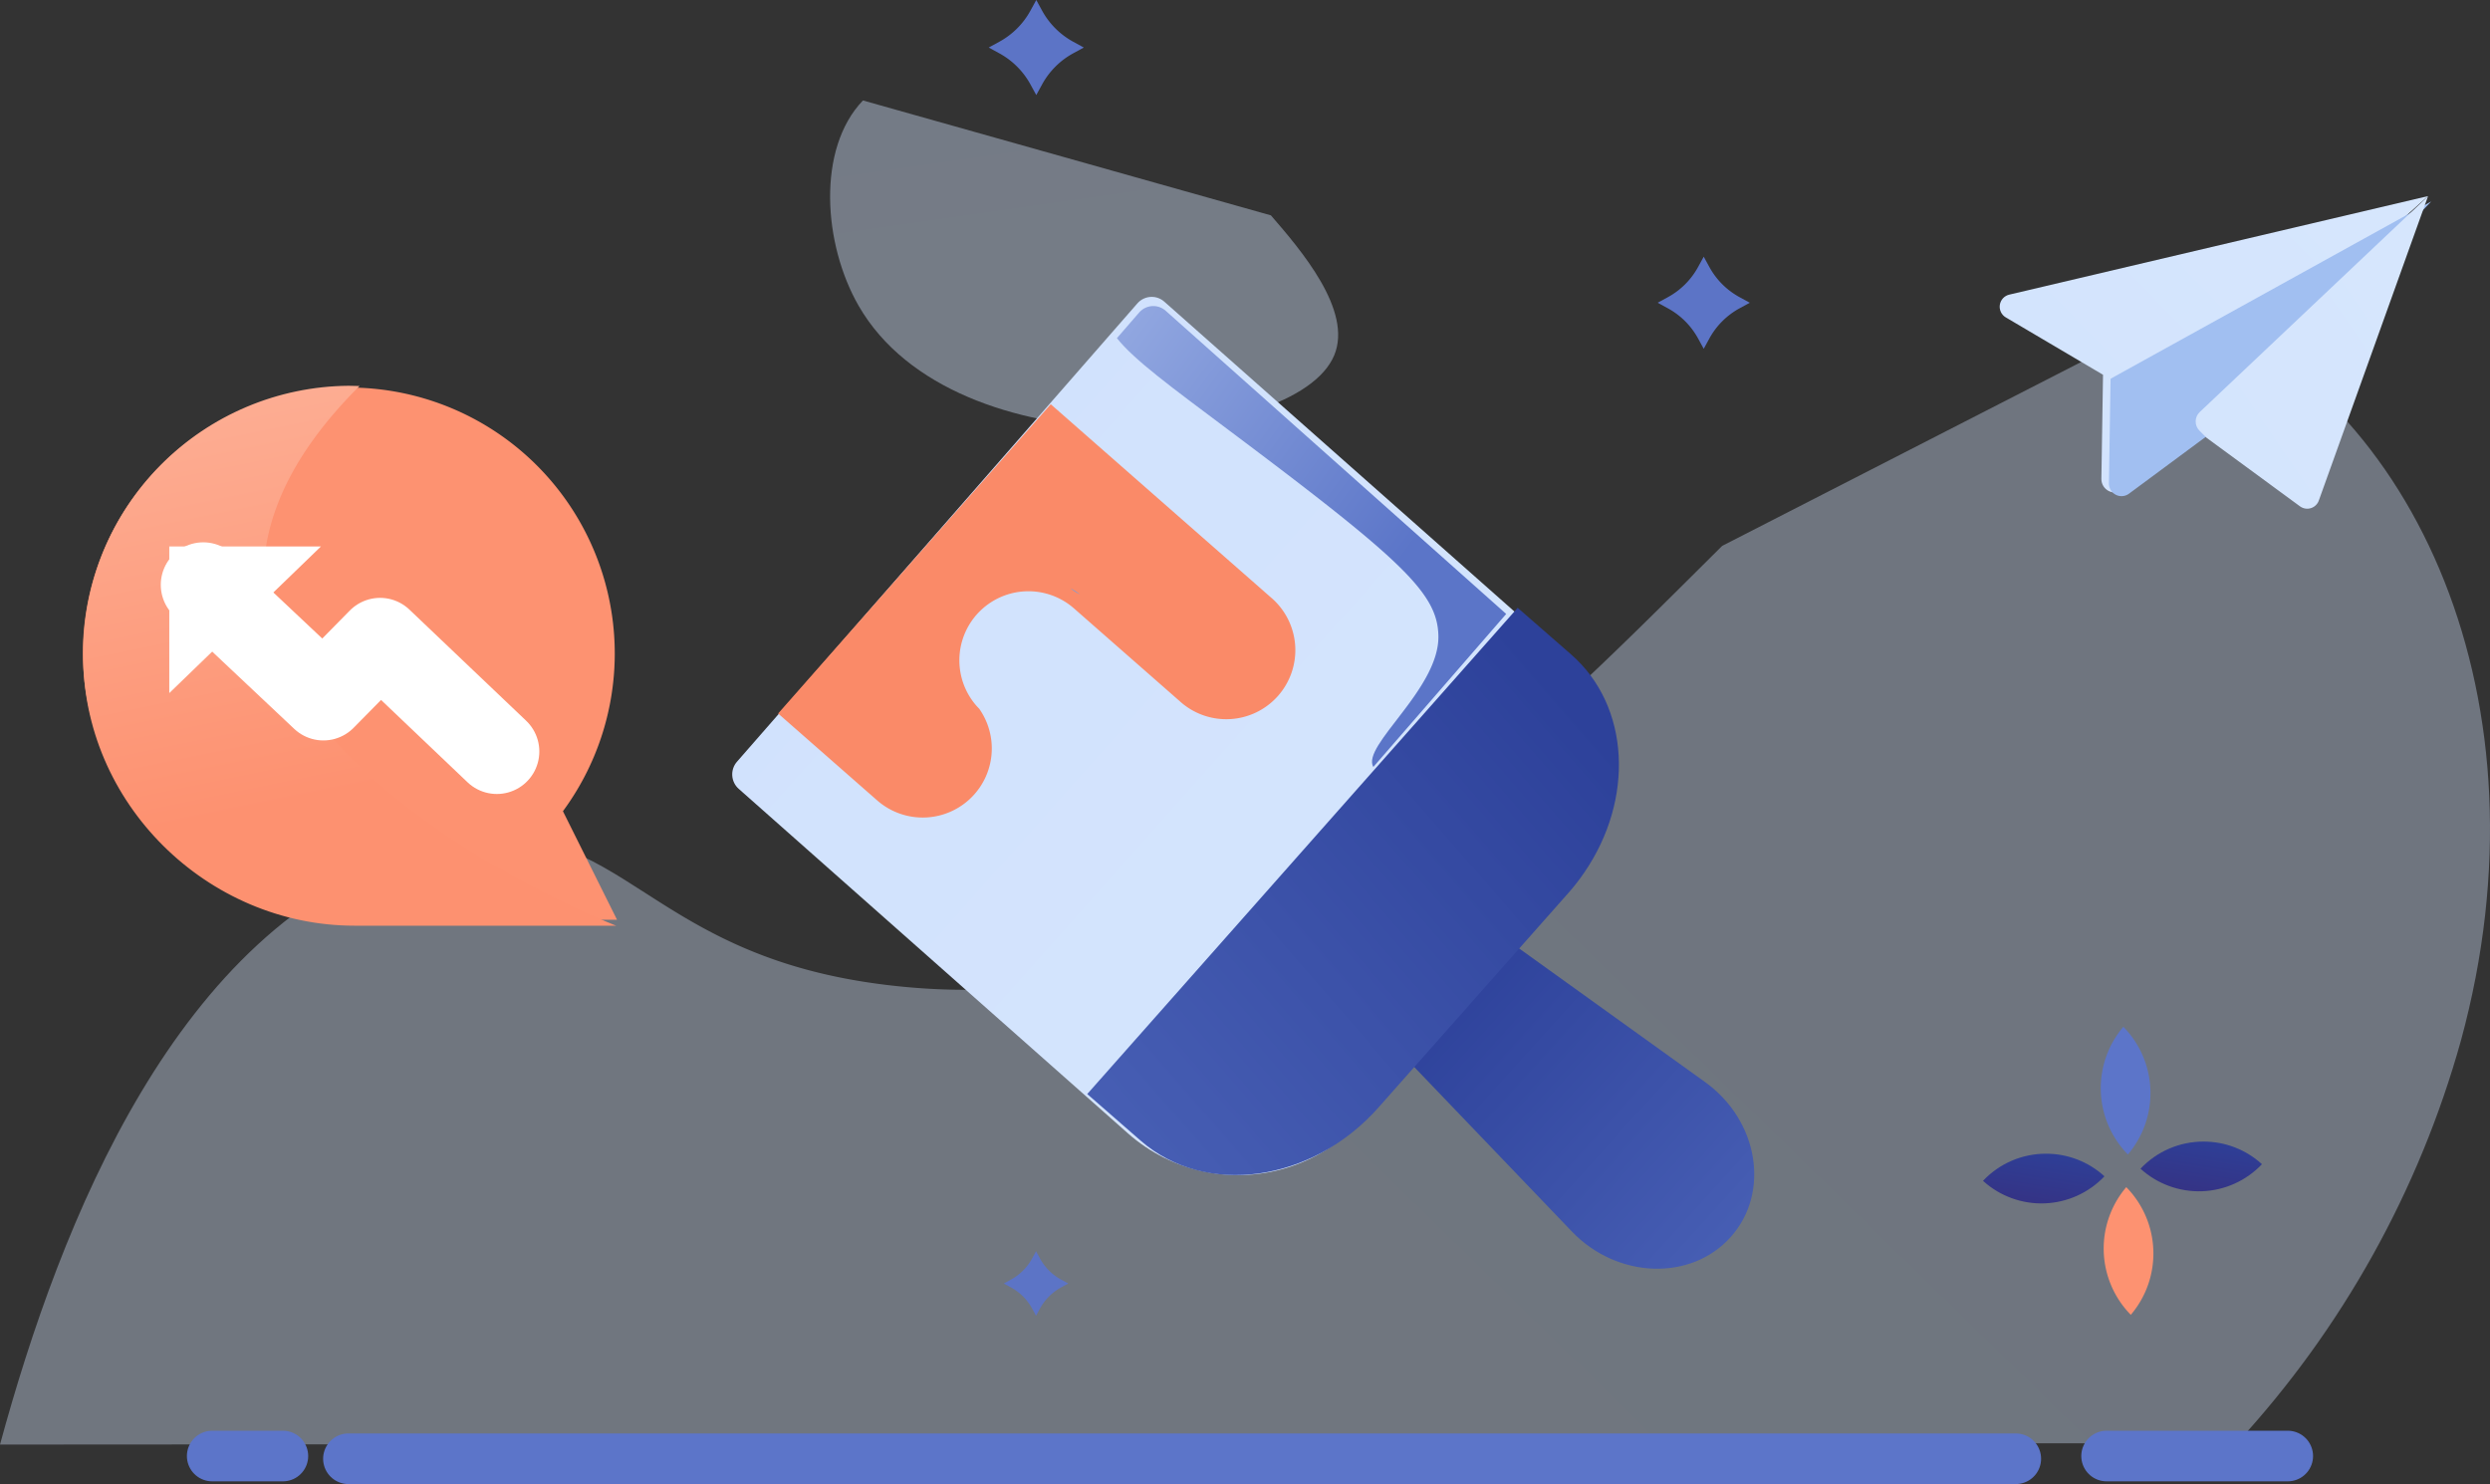 <svg xmlns="http://www.w3.org/2000/svg" xmlns:xlink="http://www.w3.org/1999/xlink" width="270.378" height="161.153" viewBox="0 0 270.378 161.153">
  <rect x="0" y="0" width="270.378" height="161.153" fill="#333333" stroke="none"/>
  <defs>
    <clipPath id="clip-path">
      <path id="Clip_2" data-name="Clip 2" d="M47.864,16.344c3.189,3.688,8.924,10.32,6.868,15.213C50.513,41.59,13.537,44.3,3.1,26.168c-3.851-6.691-4.57-17.056.466-22.3" transform="translate(0.013 0.167)" fill="none"/>
    </clipPath>
    <linearGradient id="linear-gradient" x1="0.64" y1="1.408" x2="0.368" y2="-0.204" gradientUnits="objectBoundingBox">
      <stop offset="0" stop-color="#d6e6fd"/>
      <stop offset="1" stop-color="#d1e2fd"/>
    </linearGradient>
    <clipPath id="clip-path-2">
      <path id="Clip_4" data-name="Clip 4" d="M237.54,1.66c24.72,9.916,39.722,42.764,29.684,79.6a106.865,106.865,0,0,1-24.35,43.727l-86.944.056-22.055.012-53.822.032-47.138.028L0,125.134c6.585-24.192,19.266-56.3,44.855-64.309,22.107-6.92,22.64,10.167,49.564,14.149" transform="translate(0 0.359)" fill="none"/>
    </clipPath>
    <linearGradient id="linear-gradient-2" x1="-0.005" y1="0.956" x2="0.969" y2="0.447" xlink:href="#linear-gradient"/>
    <clipPath id="clip-path-3">
      <path id="Clip_12" data-name="Clip 12" d="M1.061,10.694a1.348,1.348,0,0,0-.39,2.481h0L11.223,19.4l-.178,11.33a1.456,1.456,0,0,0,2.326,1.162h0l8.457-6.227-1.841-1.757L46.506,0Z" transform="translate(0.135 0.421)" fill="none"/>
    </clipPath>
    <linearGradient id="linear-gradient-3" x1="0.916" y1="0.152" x2="-0.345" y2="0.996" xlink:href="#linear-gradient"/>
    <clipPath id="clip-path-4">
      <path id="Clip_16" data-name="Clip 16" d="M.436,23.445a1.412,1.412,0,0,0-.028,2.013h0l.773.774L11.33,33.679a1.334,1.334,0,0,0,2.049-.649h0L25.233,0Z" transform="translate(0.417 0.43)" fill="none"/>
    </clipPath>
    <linearGradient id="linear-gradient-4" x1="0.949" y1="0.211" x2="-1.086" y2="2.086" xlink:href="#linear-gradient"/>
    <clipPath id="clip-path-5">
      <path id="Clip_18" data-name="Clip 18" d="M0,2.945a9.427,9.427,0,0,0,13.187-.491h0A9.374,9.374,0,0,0,6.844,0h0A9.366,9.366,0,0,0,0,2.945" transform="translate(0.428 0.089)" fill="none"/>
    </clipPath>
    <linearGradient id="linear-gradient-5" x1="0.741" y1="-0.125" x2="0.259" y2="1.125" gradientUnits="objectBoundingBox">
      <stop offset="0" stop-color="#2d419a"/>
      <stop offset="1" stop-color="#363182"/>
    </linearGradient>
    <clipPath id="clip-path-6">
      <path id="Clip_24" data-name="Clip 24" d="M0,2.945a9.427,9.427,0,0,0,13.187-.491h0A9.37,9.37,0,0,0,6.845,0h0A9.375,9.375,0,0,0,0,2.945" transform="translate(0.325 0.405)" fill="none"/>
    </clipPath>
    <linearGradient id="linear-gradient-6" x1="0.741" y1="-0.125" x2="0.259" y2="1.125" xlink:href="#linear-gradient-5"/>
    <clipPath id="clip-path-7">
      <path id="Clip_26" data-name="Clip 26" d="M0,12.641l18.11,18.9c4.931,5.146,12.956,5.419,17.261.587h0c4.305-4.831,3-12.65-2.8-16.818h0L11.265,0Z" transform="translate(0.571 0.312)" fill="none"/>
    </clipPath>
    <linearGradient id="linear-gradient-7" x1="1.58" y1="1.43" x2="0.062" y2="0.148" gradientUnits="objectBoundingBox">
      <stop offset="0" stop-color="#5b75c8"/>
      <stop offset="1" stop-color="#2d419a"/>
    </linearGradient>
    <clipPath id="clip-path-8">
      <path id="Clip_28" data-name="Clip 28" d="M43.994.707.515,50.476A2.094,2.094,0,0,0,.7,53.419h0l42.253,37.4a18.055,18.055,0,0,0,25.6-1.655h0L90.814,63.685a18.349,18.349,0,0,0,3.01-19.349h0a18.166,18.166,0,0,0-4.654-6.419h0L46.917.52A2.056,2.056,0,0,0,45.549,0h0a2.057,2.057,0,0,0-1.555.707" transform="translate(0.51 0.363)" fill="none"/>
    </clipPath>
    <linearGradient id="linear-gradient-8" x1="1.177" y1="1.107" x2="0.157" y2="0.199" xlink:href="#linear-gradient"/>
    <clipPath id="clip-path-9">
      <path id="Clip_34" data-name="Clip 34" d="M0,52.8l5.8,5.063c7.05,6.158,18.62,4.537,25.838-3.617h0l20.589-23.26a22.541,22.541,0,0,0,1.743-2.238h0c5.444-7.928,4.992-18.074-1.433-23.687h0L46.737,0Z" transform="translate(0.059 0.126)" fill="none"/>
    </clipPath>
    <linearGradient id="linear-gradient-9" x1="-0.513" y1="1.551" x2="0.928" y2="0.209" xlink:href="#linear-gradient-7"/>
    <clipPath id="clip-path-10">
      <path id="Clip_36" data-name="Clip 36" d="M2.418.7,0,3.485C1.879,5.859,5.866,8.767,12.209,13.522h0c18.857,14.136,22.6,17.662,22.7,22.286h0c.12,5.77-8.4,11.938-7.067,14.244h0L42.272,33.433,5.3.515A2.019,2.019,0,0,0,3.95,0h0A2.022,2.022,0,0,0,2.418.7" transform="translate(0.28 0.36)" fill="none"/>
    </clipPath>
    <linearGradient id="linear-gradient-10" x1="0.634" y1="0.667" x2="-0.82" y2="-0.576" gradientUnits="objectBoundingBox">
      <stop offset="0" stop-color="#5b75c8"/>
      <stop offset="1" stop-color="#d1e2fd"/>
    </linearGradient>
    <clipPath id="clip-path-11">
      <path id="Clip_42" data-name="Clip 42" d="M0,0H10.323V10.324H0Z" transform="translate(0.363 0.126)" fill="none"/>
    </clipPath>
    <clipPath id="clip-path-12">
      <path id="Clip_46" data-name="Clip 46" d="M0,29.067c-.14,16.261,13.491,29.562,29.476,29.562h28.4S-4.544,34.453,30.007.025h0C29.608.008,29.212,0,28.817,0h0A29.056,29.056,0,0,0,0,29.067" transform="translate(0.031 0.017)" fill="none"/>
    </clipPath>
    <linearGradient id="linear-gradient-11" x1="0.496" y1="0.759" x2="0.112" y2="-1" gradientUnits="objectBoundingBox">
      <stop offset="0" stop-color="#fd9170"/>
      <stop offset="1" stop-color="#fdd4c3"/>
    </linearGradient>
  </defs>
  <g id="编组_14" data-name="编组 14" transform="translate(0 -0.126)">
    <g id="编组">
      <g id="编组-2" data-name="编组" transform="translate(0 7)">
        <g id="编组-3" data-name="编组" transform="translate(90.125)" opacity="0.412">
          <path id="Clip_2-2" data-name="Clip 2" d="M47.864,16.344c3.189,3.688,8.924,10.32,6.868,15.213C50.513,41.59,13.537,44.3,3.1,26.168c-3.851-6.691-4.57-17.056.466-22.3" transform="translate(0.013 0.167)" fill="none"/>
          <g id="编组-4" data-name="编组" clip-path="url(#clip-path)">
            <path id="Fill_1" data-name="Fill 1" d="M54.732,31.556C50.513,41.59,13.537,44.3,3.1,26.168c-3.851-6.691-4.57-17.056.466-22.3,8.561-8.912,32.248-1.459,44.3,12.475,3.189,3.688,8.924,10.32,6.868,15.213" transform="translate(0.013 0.167)" fill="url(#linear-gradient)"/>
          </g>
        </g>
        <g id="编组-5" data-name="编组" transform="translate(0 24.496)">
          <path id="Clip_4-2" data-name="Clip 4" d="M237.54,1.66c24.72,9.916,39.722,42.764,29.684,79.6a106.865,106.865,0,0,1-24.35,43.727l-86.944.056-22.055.012-53.822.032-47.138.028L0,125.134c6.585-24.192,19.266-56.3,44.855-64.309,22.107-6.92,22.64,10.167,49.564,14.149" transform="translate(0 0.359)" fill="none"/>
          <g id="编组-6" data-name="编组" clip-path="url(#clip-path-2)">
            <path id="Fill_3" data-name="Fill 3" d="M267.224,81.259a106.865,106.865,0,0,1-24.35,43.727l-86.944.056-22.055.012-53.822.032-47.138.028L0,125.134c6.585-24.192,19.266-56.3,44.855-64.309,22.107-6.92,22.64,10.167,49.564,14.149C165.443,85.469,198.716-13.912,237.54,1.66c24.72,9.916,39.722,42.764,29.684,79.6" transform="translate(0 0.359)" opacity="0.376" fill="url(#linear-gradient-2)"/>
          </g>
        </g>
        <path id="Stroke_5" data-name="Stroke 5" d="M0,.314H181.049" transform="translate(37.835 151.216)" fill="none" stroke="#5c75c9" stroke-linecap="round" stroke-miterlimit="10" stroke-width="5.497"/>
        <path id="Stroke_7" data-name="Stroke 7" d="M0,.314H19.67" transform="translate(228.746 150.92)" fill="none" stroke="#5c75c9" stroke-linecap="round" stroke-miterlimit="10" stroke-width="5.497"/>
        <path id="Stroke_9" data-name="Stroke 9" d="M0,.314H7.673" transform="translate(23.043 150.92)" fill="none" stroke="#5c75c9" stroke-linecap="round" stroke-miterlimit="10" stroke-width="5.497"/>
      </g>
      <g id="编组-7" data-name="编组" transform="translate(217 21)">
        <path id="Clip_12-2" data-name="Clip 12" d="M1.061,10.694a1.348,1.348,0,0,0-.39,2.481h0L11.223,19.4l-.178,11.33a1.456,1.456,0,0,0,2.326,1.162h0l8.457-6.227-1.841-1.757L46.506,0Z" transform="translate(0.135 0.421)" fill="none"/>
        <g id="编组-8" data-name="编组" clip-path="url(#clip-path-3)">
          <path id="Fill_11" data-name="Fill 11" d="M1.061,10.694a1.348,1.348,0,0,0-.39,2.481h0L11.223,19.4l-.178,11.33a1.456,1.456,0,0,0,2.326,1.162h0l8.457-6.227-1.841-1.757L46.506,0Z" transform="translate(0.135 0.421)" fill="url(#linear-gradient-3)"/>
        </g>
      </g>
      <path id="Fill_13" data-name="Fill 13" d="M.179,19.251,35,0,10.644,25.466,2.186,31.728A1.367,1.367,0,0,1,0,30.63Z" transform="translate(229 22)" fill="#a1bff1"/>
      <g id="编组-9" data-name="编组" transform="translate(238 21)">
        <path id="Clip_16-2" data-name="Clip 16" d="M.436,23.445a1.412,1.412,0,0,0-.028,2.013h0l.773.774L11.33,33.679a1.334,1.334,0,0,0,2.049-.649h0L25.233,0Z" transform="translate(0.417 0.43)" fill="none"/>
        <g id="编组-10" data-name="编组" clip-path="url(#clip-path-4)">
          <path id="Fill_15" data-name="Fill 15" d="M.436,23.445a1.412,1.412,0,0,0-.028,2.013h0l.773.774L11.33,33.679a1.334,1.334,0,0,0,2.049-.649h0L25.233,0Z" transform="translate(0.417 0.43)" fill="url(#linear-gradient-4)"/>
        </g>
      </g>
      <g id="编组-11" data-name="编组" transform="translate(232 124)">
        <path id="Clip_18-2" data-name="Clip 18" d="M0,2.945a9.427,9.427,0,0,0,13.187-.491h0A9.374,9.374,0,0,0,6.844,0h0A9.366,9.366,0,0,0,0,2.945" transform="translate(0.428 0.089)" fill="none"/>
        <g id="编组-12" data-name="编组" clip-path="url(#clip-path-5)">
          <path id="Fill_17" data-name="Fill 17" d="M0,2.945a9.427,9.427,0,0,0,13.187-.491h0A9.374,9.374,0,0,0,6.844,0h0A9.366,9.366,0,0,0,0,2.945" transform="translate(0.428 0.089)" fill="url(#linear-gradient-5)"/>
        </g>
      </g>
      <g id="编组-13" data-name="编组" transform="translate(228 111)">
        <path id="Fill_19" data-name="Fill 19" d="M2.453,0h0a10.277,10.277,0,0,1,.491,13.865A10.278,10.278,0,0,1,2.453,0" transform="translate(0.43 18.036)" fill="#fd9271"/>
        <path id="Fill_21" data-name="Fill 21" d="M2.453,0h0a10.278,10.278,0,0,1,.491,13.865A10.276,10.276,0,0,1,2.453,0" transform="translate(0.113 0.624)" fill="#5c75c9"/>
      </g>
      <g id="编组-14" data-name="编组" transform="translate(215 125)">
        <path id="Clip_24-2" data-name="Clip 24" d="M0,2.945a9.427,9.427,0,0,0,13.187-.491h0A9.37,9.37,0,0,0,6.845,0h0A9.375,9.375,0,0,0,0,2.945" transform="translate(0.325 0.405)" fill="none"/>
        <g id="编组-15" data-name="编组" clip-path="url(#clip-path-6)">
          <path id="Fill_23" data-name="Fill 23" d="M0,2.945a9.427,9.427,0,0,0,13.187-.491h0A9.37,9.37,0,0,0,6.845,0h0A9.375,9.375,0,0,0,0,2.945" transform="translate(0.325 0.405)" fill="url(#linear-gradient-6)"/>
        </g>
      </g>
      <g id="编组-16" data-name="编组" transform="translate(152 102)">
        <path id="Clip_26-2" data-name="Clip 26" d="M0,12.641l18.11,18.9c4.931,5.146,12.956,5.419,17.261.587h0c4.305-4.831,3-12.65-2.8-16.818h0L11.265,0Z" transform="translate(0.571 0.312)" fill="none"/>
        <g id="编组-17" data-name="编组" clip-path="url(#clip-path-7)">
          <path id="Fill_25" data-name="Fill 25" d="M0,12.641l18.11,18.9c4.931,5.146,12.956,5.419,17.261.587h0c4.305-4.831,3-12.65-2.8-16.818h0L11.265,0Z" transform="translate(0.571 0.312)" fill="url(#linear-gradient-7)"/>
        </g>
      </g>
      <g id="编组-18" data-name="编组" transform="translate(79 32)">
        <path id="Clip_28-2" data-name="Clip 28" d="M43.994.707.515,50.476A2.094,2.094,0,0,0,.7,53.419h0l42.253,37.4a18.055,18.055,0,0,0,25.6-1.655h0L90.814,63.685a18.349,18.349,0,0,0,3.01-19.349h0a18.166,18.166,0,0,0-4.654-6.419h0L46.917.52A2.056,2.056,0,0,0,45.549,0h0a2.057,2.057,0,0,0-1.555.707" transform="translate(0.51 0.363)" fill="none"/>
        <g id="编组-19" data-name="编组" clip-path="url(#clip-path-8)">
          <path id="Fill_27" data-name="Fill 27" d="M43.994.707.515,50.476A2.094,2.094,0,0,0,.7,53.419h0l42.253,37.4a18.055,18.055,0,0,0,25.6-1.655h0L90.814,63.685a18.349,18.349,0,0,0,3.01-19.349h0a18.166,18.166,0,0,0-4.654-6.419h0L46.917.52A2.056,2.056,0,0,0,45.549,0h0a2.057,2.057,0,0,0-1.555.707" transform="translate(0.51 0.363)" fill="url(#linear-gradient-8)"/>
        </g>
      </g>
      <g id="编组-20" data-name="编组" transform="translate(84 44)">
        <path id="Fill_29" data-name="Fill 29" d="M0,33.583l10.743,9.426a7.5,7.5,0,0,0,11.082-9.956,6.845,6.845,0,0,1-.775-.922,7.5,7.5,0,0,1,11.082-9.955L43.579,32.219a7.5,7.5,0,1,0,9.915-11.251L29.6,0Z" transform="translate(0.495 0.022)" fill="#fa8a68"/>
        <path id="Fill_31" data-name="Fill 31" d="M0,0A6.925,6.925,0,0,1,1.015.649,6.906,6.906,0,0,1,0,0" transform="translate(32.241 20.015)" fill="#48a3fe"/>
      </g>
      <g id="编组-21" data-name="编组" transform="translate(118 66)">
        <path id="Clip_34-2" data-name="Clip 34" d="M0,52.8l5.8,5.063c7.05,6.158,18.62,4.537,25.838-3.617h0l20.589-23.26a22.541,22.541,0,0,0,1.743-2.238h0c5.444-7.928,4.992-18.074-1.433-23.687h0L46.737,0Z" transform="translate(0.059 0.126)" fill="none"/>
        <g id="编组-22" data-name="编组" clip-path="url(#clip-path-9)">
          <path id="Fill_33" data-name="Fill 33" d="M0,52.8l5.8,5.063c7.05,6.158,18.62,4.537,25.838-3.617h0l20.589-23.26a22.541,22.541,0,0,0,1.743-2.238h0c5.444-7.928,4.992-18.074-1.433-23.687h0L46.737,0Z" transform="translate(0.059 0.126)" fill="url(#linear-gradient-9)"/>
        </g>
      </g>
      <g id="编组-23" data-name="编组" transform="translate(121 33)">
        <path id="Clip_36-2" data-name="Clip 36" d="M2.418.7,0,3.485C1.879,5.859,5.866,8.767,12.209,13.522h0c18.857,14.136,22.6,17.662,22.7,22.286h0c.12,5.77-8.4,11.938-7.067,14.244h0L42.272,33.433,5.3.515A2.019,2.019,0,0,0,3.95,0h0A2.022,2.022,0,0,0,2.418.7" transform="translate(0.28 0.36)" fill="none"/>
        <g id="编组-24" data-name="编组" clip-path="url(#clip-path-10)">
          <path id="Fill_35" data-name="Fill 35" d="M2.418.7,0,3.485C1.879,5.859,5.866,8.767,12.209,13.522h0c18.857,14.136,22.6,17.662,22.7,22.286h0c.12,5.77-8.4,11.938-7.067,14.244h0L42.272,33.433,5.3.515A2.019,2.019,0,0,0,3.95,0h0A2.022,2.022,0,0,0,2.418.7" transform="translate(0.28 0.36)" fill="url(#linear-gradient-10)"/>
        </g>
      </g>
      <path id="Fill_37" data-name="Fill 37" d="M3.5,0l.429.784A5.762,5.762,0,0,0,6.216,3.071L7,3.5l-.784.429A5.762,5.762,0,0,0,3.929,6.216L3.5,7l-.429-.784A5.762,5.762,0,0,0,.784,3.929L0,3.5l.784-.429A5.762,5.762,0,0,0,3.071.784Z" transform="translate(109 136)" fill="#5c74c6"/>
      <path id="Fill_39" data-name="Fill 39" d="M5,0l.612,1.119A8.219,8.219,0,0,0,8.88,4.388L10,5l-1.12.612A8.226,8.226,0,0,0,5.613,8.881L5,10,4.387,8.881A8.219,8.219,0,0,0,1.12,5.612L0,5l1.12-.612A8.211,8.211,0,0,0,4.387,1.119Z" transform="translate(180 28)" fill="#5c74c6"/>
      <g id="编组-25" data-name="编组" transform="translate(107)">
        <path id="Clip_42-2" data-name="Clip 42" d="M0,0H10.323V10.324H0Z" transform="translate(0.363 0.126)" fill="none"/>
        <g id="编组-26" data-name="编组" clip-path="url(#clip-path-11)">
          <path id="Fill_41" data-name="Fill 41" d="M5.161,0l.632,1.156A8.482,8.482,0,0,0,9.166,4.53l1.156.632-1.156.632A8.49,8.49,0,0,0,5.793,9.169l-.632,1.156L4.529,9.169A8.493,8.493,0,0,0,1.156,5.795L0,5.162,1.156,4.53A8.485,8.485,0,0,0,4.529,1.156Z" transform="translate(0.363 0.125)" fill="#5c74c6"/>
        </g>
      </g>
      <path id="Fill_43" data-name="Fill 43" d="M58,58H29.539C13.52,58-.138,44.843,0,28.755A28.878,28.878,0,1,1,52.127,46.214Z" transform="translate(9 42)" fill="#fd9271"/>
      <g id="编组-27" data-name="编组" transform="translate(9 42)">
        <path id="Clip_46-2" data-name="Clip 46" d="M0,29.067c-.14,16.261,13.491,29.562,29.476,29.562h28.4S-4.544,34.453,30.007.025h0C29.608.008,29.212,0,28.817,0h0A29.056,29.056,0,0,0,0,29.067" transform="translate(0.031 0.017)" fill="none"/>
        <g id="编组-28" data-name="编组" clip-path="url(#clip-path-12)">
          <path id="Fill_45" data-name="Fill 45" d="M0,29.067c-.14,16.261,13.491,29.562,29.476,29.562h28.4S-4.544,34.453,30.007.025h0C29.608.008,29.212,0,28.817,0h0A29.056,29.056,0,0,0,0,29.067" transform="translate(0.031 0.017)" fill="url(#linear-gradient-11)"/>
        </g>
      </g>
      <g id="编组-29" data-name="编组" transform="translate(18 59)">
        <path id="Stroke_47" data-name="Stroke 47" d="M31.877,18.1,19.2,6.031l-6.158,6.254L0,0" transform="translate(4.072 4.63)" fill="none" stroke="#fff" stroke-linecap="round" stroke-linejoin="round" stroke-miterlimit="10" stroke-width="9.228"/>
        <path id="Fill_49" data-name="Fill 49" d="M0,15.924V0H16.471Z" transform="translate(0.382 0.462)" fill="#fff"/>
      </g>
    </g>
  </g>
</svg>
